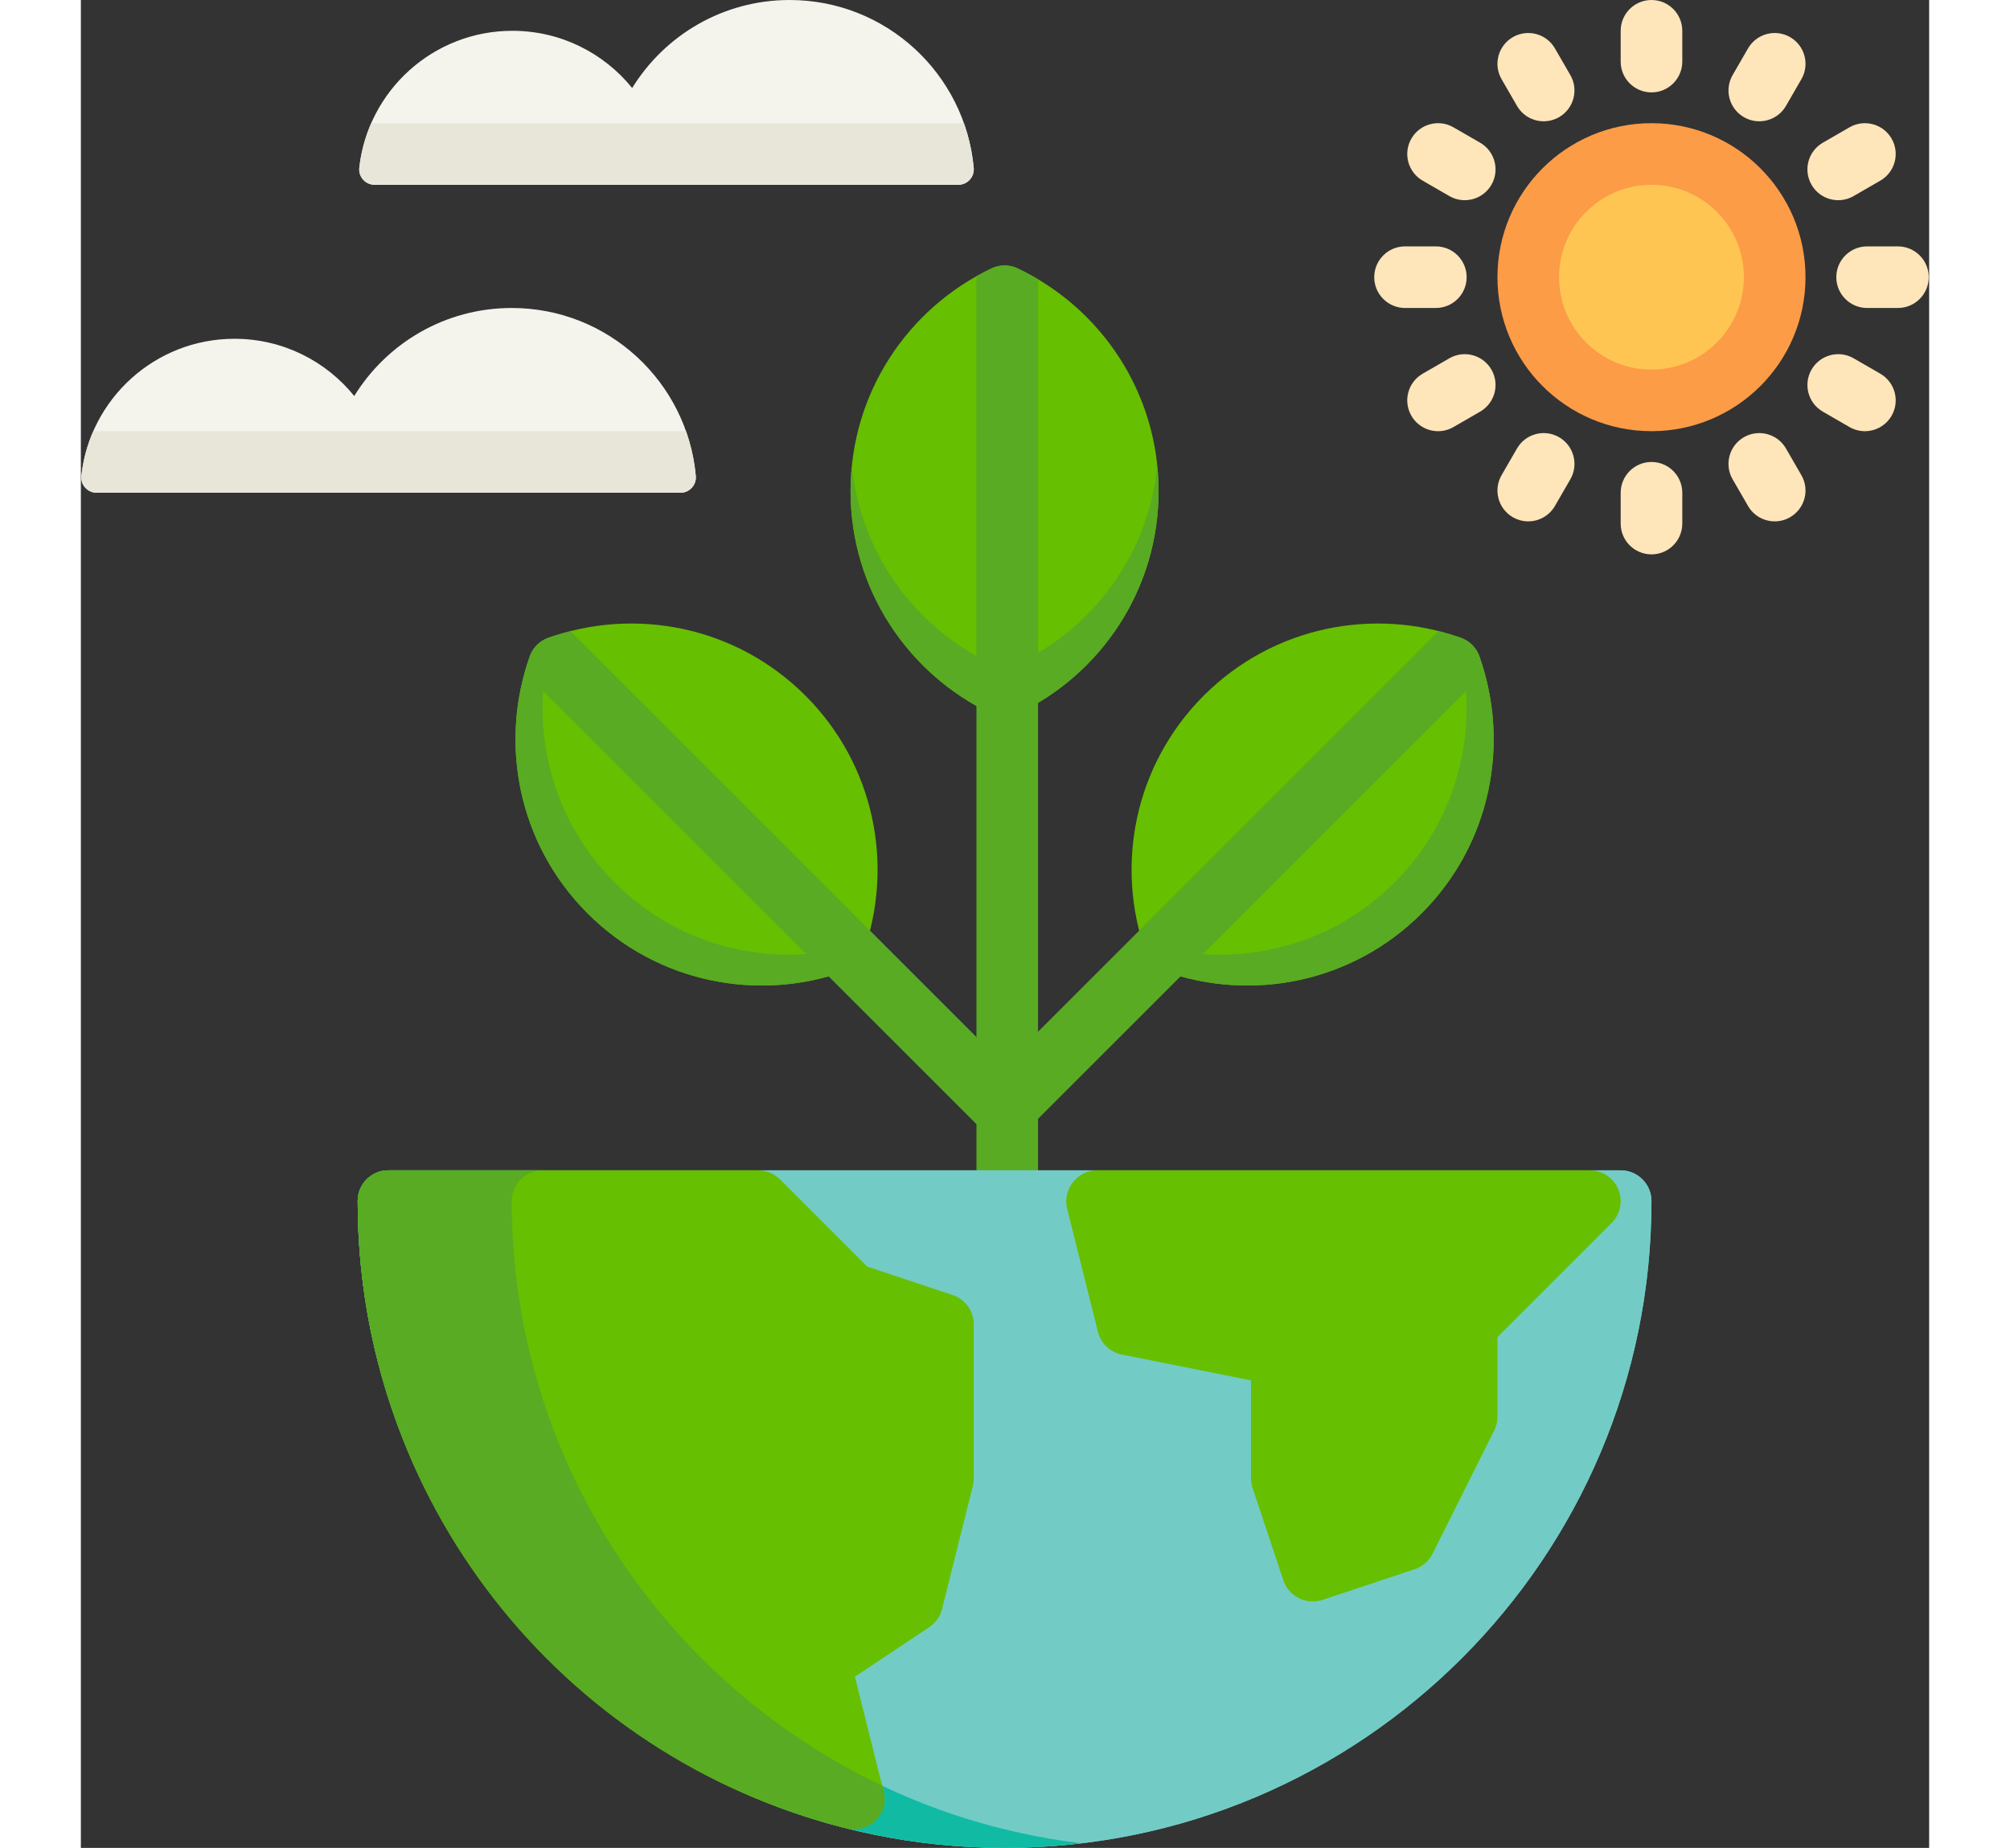 <?xml version="1.0" encoding="iso-8859-1"?>
<!-- Generator: Adobe Illustrator 19.0.0, SVG Export Plug-In . SVG Version: 6.00 Build 0)  -->
<svg width="87" height="80" version="1.1" id="Layer_1" xmlns="http://www.w3.org/2000/svg" xmlns:xlink="http://www.w3.org/1999/xlink" x="0px" y="0px"
	 viewBox="0 0 512 512" style="enable-background:new 0 0 512 512;" xml:space="preserve">
<rect x="0" y="0" width="512" height="512" fill="#333333" stroke="none"/>
<path style="fill:#66BF00;" d="M129.459,176.739c-2.364,0.844-4.239,2.719-5.083,5.083c-8.592,24.068-3.266,51.99,16.005,71.263
	c19.271,19.271,47.194,24.597,71.263,16.005c2.364-0.844,4.239-2.719,5.083-5.083c8.592-24.068,3.266-51.99-16.005-71.263
	C181.449,173.473,153.527,168.147,129.459,176.739z"/>
<g>
	<path style="fill:#58AB23;" d="M147.868,244.55c-18.484-18.485-24.13-44.926-16.979-68.293c-0.477,0.158-0.955,0.313-1.429,0.482
		c-2.364,0.844-4.239,2.719-5.083,5.083c-8.592,24.068-3.266,51.99,16.005,71.263c19.271,19.271,47.194,24.597,71.263,16.005
		c2.364-0.844,4.239-2.719,5.083-5.083c0.351-0.982,0.67-1.974,0.974-2.969C193.963,268.923,166.759,263.443,147.868,244.55z"/>
	<path style="fill:#58AB23;" d="M261.919,301.166L135.623,174.871c-2.077,0.527-4.135,1.143-6.164,1.868
		c-2.364,0.844-4.239,2.719-5.083,5.083c-0.531,1.488-1.008,2.991-1.433,4.505l126.908,126.908c1.666,1.666,3.85,2.499,6.034,2.499
		c2.185,0,4.368-0.833,6.034-2.499C265.251,309.902,265.251,304.498,261.919,301.166z"/>
</g>
<path style="fill:#66BF00;" d="M259.478,74.353c-2.269-1.075-4.919-1.075-7.188,0c-23.094,10.944-39.073,34.453-39.073,61.708
	s15.979,50.764,39.073,61.708c2.269,1.075,4.919,1.075,7.188,0c23.094-10.944,39.073-34.453,39.073-61.708
	C298.551,108.807,282.573,85.297,259.478,74.353z"/>
<g>
	<path style="fill:#58AB23;" d="M259.478,183.955c-2.269,1.075-4.919,1.075-7.188,0c-21.118-10.007-36.277-30.524-38.719-54.801
		c-0.228,2.272-0.354,4.575-0.354,6.907c0,27.254,15.979,50.764,39.073,61.708c2.269,1.075,4.919,1.075,7.188,0
		c23.094-10.944,39.073-34.453,39.073-61.708c0-2.333-0.126-4.635-0.354-6.907C295.756,153.43,280.596,173.948,259.478,183.955z"/>
	<path style="fill:#58AB23;" d="M259.478,74.353c-2.269-1.075-4.919-1.075-7.188,0c-1.427,0.676-2.828,1.402-4.198,2.172V332.8
		c0,2.356,0.955,4.49,2.499,6.034c1.545,1.545,3.678,2.499,6.034,2.499c4.713,0,8.533-3.82,8.533-8.533V77.392
		C263.317,76.295,261.426,75.277,259.478,74.353z"/>
</g>
<path style="fill:#66BF00;" d="M382.31,176.739c2.364,0.844,4.239,2.719,5.083,5.083c8.592,24.068,3.266,51.99-16.005,71.263
	c-19.271,19.271-47.194,24.597-71.263,16.005c-2.364-0.844-4.239-2.719-5.083-5.083c-8.592-24.068-3.266-51.99,16.005-71.263
	C330.32,173.473,358.242,168.147,382.31,176.739z"/>
<g>
	<path style="fill:#58AB23;" d="M363.902,244.55c18.484-18.485,24.13-44.926,16.979-68.293c0.477,0.158,0.955,0.313,1.429,0.482
		c2.364,0.844,4.239,2.719,5.083,5.083c8.592,24.068,3.266,51.99-16.005,71.263c-19.271,19.271-47.194,24.597-71.263,16.005
		c-2.364-0.844-4.239-2.719-5.083-5.083c-0.351-0.982-0.67-1.974-0.974-2.969C317.807,268.923,345.01,263.443,363.902,244.55z"/>
	<path style="fill:#58AB23;" d="M387.393,181.822c-0.844-2.364-2.719-4.239-5.083-5.083c-2.03-0.724-4.087-1.342-6.164-1.868
		L249.851,301.166c-3.333,3.332-3.333,8.735,0,12.067c1.666,1.666,3.85,2.499,6.034,2.499c2.185,0,4.368-0.833,6.034-2.499
		l126.908-126.908C388.401,184.812,387.924,183.309,387.393,181.822z"/>
</g>
<path id="SVGCleanerId_0" style="fill:#72CCC5;" d="M426.551,324.267H85.218c-4.713,0-8.533,3.821-8.533,8.533
	c0,98.812,80.388,179.2,179.2,179.2s179.2-80.388,179.2-179.2C435.085,328.087,431.264,324.267,426.551,324.267z"/>
<g>
	<path id="SVGCleanerId_0_1_" style="fill:#72CCC5;" d="M426.551,324.267H85.218c-4.713,0-8.533,3.821-8.533,8.533
		c0,98.812,80.388,179.2,179.2,179.2s179.2-80.388,179.2-179.2C435.085,328.087,431.264,324.267,426.551,324.267z"/>
</g>
<path style="fill:#11BBA3;" d="M119.351,332.8c0-4.713,3.821-8.533,8.533-8.533H85.218c-4.713,0-8.533,3.821-8.533,8.533
	c0,98.812,80.388,179.2,179.2,179.2c7.219,0,14.335-0.442,21.333-1.275C188.427,500.144,119.351,424.393,119.351,332.8z"/>
<g>
	<path style="fill:#66BF00;" d="M425.902,329.534c-1.321-3.188-4.432-5.267-7.884-5.267H281.485c-5.461,0-9.603,5.301-8.278,10.603
		l8.533,34.133c0.8,3.199,3.372,5.651,6.605,6.298l35.807,7.162V409.6c0,0.917,0.148,1.828,0.438,2.699l8.533,25.6
		c1.47,4.411,6.378,6.869,10.794,5.397l25.6-8.533c2.147-0.716,3.922-2.255,4.933-4.279l17.067-34.133
		c0.593-1.185,0.901-2.491,0.901-3.817v-22.066l31.634-31.634C426.493,336.394,427.222,332.723,425.902,329.534z"/>
	<path style="fill:#66BF00;" d="M241.517,358.838l-23.689-7.897l-24.176-24.176c-1.6-1.6-3.771-2.499-6.034-2.499h-102.4
		c-4.713,0-8.533,3.821-8.533,8.533c0,82.309,55.689,153.779,135.425,173.803c4.389,1.103,9.003-1.546,10.269-5.888
		c0.807-2.769-0.161-5.346-0.916-7.989l-7.041-28.161l20.596-13.731c1.766-1.178,3.03-2.971,3.546-5.03l8.533-34.133
		c0.17-0.677,0.255-1.372,0.255-2.069v-42.667C247.351,363.261,245,360,241.517,358.838z"/>
</g>
<path style="fill:#58AB23;" d="M119.351,332.8c0-4.713,3.821-8.533,8.533-8.533H85.218c-4.713,0-8.533,3.821-8.533,8.533
	c0,82.309,55.689,153.779,135.425,173.803c4.389,1.103,9.003-1.546,10.269-5.888c0.592-2.029,0.228-3.954-0.304-5.878
	C161.411,466.091,119.351,404.269,119.351,332.8z"/>
<path style="fill:#F4F3EC;" d="M42.551,93.867c13.405,0,25.359,6.187,33.181,15.854c9.013-14.63,25.174-24.387,43.619-24.387
	c26.717,0,48.655,20.464,50.994,46.572c0.223,2.489-1.76,4.628-4.258,4.628H4.392c-2.527,0-4.527-2.188-4.252-4.7
	C2.48,110.481,20.576,93.867,42.551,93.867z"/>
<path style="fill:#E8E6D9;" d="M167.625,119.467c1.396,3.948,2.332,8.113,2.719,12.438c0.223,2.489-1.76,4.628-4.258,4.628H4.392
	c-2.527,0-4.527-2.188-4.252-4.7c0.477-4.355,1.619-8.507,3.307-12.367H167.625z"/>
<path style="fill:#F4F3EC;" d="M119.54,8.533c13.405,0,25.359,6.187,33.181,15.854C161.734,9.757,177.895,0,196.34,0
	c26.717,0,48.655,20.464,50.994,46.572c0.223,2.489-1.76,4.628-4.258,4.628H81.382c-2.527,0-4.527-2.188-4.252-4.7
	C79.47,25.148,97.565,8.533,119.54,8.533z"/>
<path style="fill:#E8E6D9;" d="M244.615,34.133c1.396,3.948,2.332,8.113,2.719,12.438c0.223,2.489-1.76,4.628-4.258,4.628H81.382
	c-2.527,0-4.527-2.188-4.252-4.7c0.477-4.355,1.619-8.507,3.307-12.367H244.615z"/>
<circle style="fill:#FC9C47;" cx="435.083" cy="76.8" r="42.667"/>
<circle style="fill:#FFC552;" cx="435.083" cy="76.8" r="25.6"/>
<g>
	<path style="fill:#FFE5BA;" d="M435.085,25.6c-4.713,0-8.533-3.821-8.533-8.533V8.533c0-4.713,3.821-8.533,8.533-8.533
		c4.713,0,8.533,3.821,8.533,8.533v8.533C443.618,21.779,439.797,25.6,435.085,25.6z"/>
	<path style="fill:#FFE5BA;" d="M464.944,33.604c-1.447,0-2.915-0.369-4.259-1.145c-4.081-2.356-5.479-7.575-3.123-11.657
		l4.267-7.39c2.356-4.082,7.575-5.481,11.657-3.123c4.081,2.356,5.479,7.575,3.123,11.657l-4.267,7.39
		C470.76,32.074,467.892,33.604,464.944,33.604z"/>
	<path style="fill:#FFE5BA;" d="M486.823,55.468c-2.949,0-5.818-1.531-7.398-4.268c-2.356-4.081-0.958-9.3,3.123-11.657l7.39-4.267
		c4.082-2.355,9.3-0.958,11.657,3.123s0.958,9.3-3.123,11.657l-7.39,4.267C489.739,55.099,488.271,55.468,486.823,55.468z"/>
	<path style="fill:#FFE5BA;" d="M503.351,85.333h-8.533c-4.713,0-8.533-3.821-8.533-8.533s3.821-8.533,8.533-8.533h8.533
		c4.713,0,8.533,3.821,8.533,8.533S508.064,85.333,503.351,85.333z"/>
	<path style="fill:#FFE5BA;" d="M494.197,119.468c-1.447,0-2.915-0.369-4.259-1.145l-7.39-4.267
		c-4.081-2.356-5.479-7.575-3.123-11.657c2.356-4.082,7.577-5.481,11.657-3.123l7.39,4.267c4.081,2.356,5.479,7.575,3.123,11.657
		C500.015,117.937,497.147,119.468,494.197,119.468z"/>
	<path style="fill:#FFE5BA;" d="M469.225,144.455c-2.949,0-5.818-1.531-7.398-4.268l-4.267-7.39
		c-2.356-4.081-0.958-9.3,3.123-11.657c4.081-2.355,9.3-0.958,11.657,3.123l4.267,7.39c2.356,4.081,0.958,9.3-3.123,11.657
		C472.141,144.086,470.674,144.455,469.225,144.455z"/>
	<path style="fill:#FFE5BA;" d="M435.085,153.6c-4.713,0-8.533-3.821-8.533-8.533v-8.533c0-4.713,3.821-8.533,8.533-8.533
		c4.713,0,8.533,3.821,8.533,8.533v8.533C443.618,149.779,439.797,153.6,435.085,153.6z"/>
	<path style="fill:#FFE5BA;" d="M400.944,144.455c-1.447,0-2.915-0.369-4.259-1.145c-4.081-2.356-5.479-7.575-3.123-11.657
		l4.267-7.39c2.356-4.082,7.575-5.481,11.657-3.123c4.081,2.356,5.479,7.575,3.123,11.657l-4.267,7.39
		C406.76,142.925,403.892,144.455,400.944,144.455z"/>
	<path style="fill:#FFE5BA;" d="M375.971,119.468c-2.949,0-5.818-1.531-7.398-4.268c-2.356-4.081-0.958-9.3,3.123-11.657l7.39-4.267
		c4.081-2.355,9.3-0.958,11.657,3.123c2.356,4.081,0.958,9.3-3.123,11.657l-7.39,4.267
		C378.886,119.099,377.42,119.468,375.971,119.468z"/>
	<path style="fill:#FFE5BA;" d="M375.351,85.333h-8.533c-4.713,0-8.533-3.821-8.533-8.533s3.821-8.533,8.533-8.533h8.533
		c4.713,0,8.533,3.821,8.533,8.533S380.064,85.333,375.351,85.333z"/>
	<path style="fill:#FFE5BA;" d="M383.346,55.468c-1.447,0-2.915-0.369-4.259-1.145l-7.39-4.267
		c-4.081-2.356-5.479-7.575-3.123-11.657c2.356-4.082,7.577-5.481,11.657-3.123l7.39,4.267c4.081,2.356,5.479,7.575,3.123,11.657
		C389.164,53.937,386.295,55.468,383.346,55.468z"/>
	<path style="fill:#FFE5BA;" d="M405.225,33.604c-2.949,0-5.818-1.531-7.398-4.268l-4.267-7.39c-2.356-4.081-0.958-9.3,3.123-11.657
		c4.081-2.355,9.3-0.958,11.657,3.123l4.267,7.39c2.356,4.081,0.958,9.3-3.123,11.657C408.141,33.235,406.674,33.604,405.225,33.604
		z"/>
</g>
<g>
</g>
<g>
</g>
<g>
</g>
<g>
</g>
<g>
</g>
<g>
</g>
<g>
</g>
<g>
</g>
<g>
</g>
<g>
</g>
<g>
</g>
<g>
</g>
<g>
</g>
<g>
</g>
<g>
</g>
</svg>
